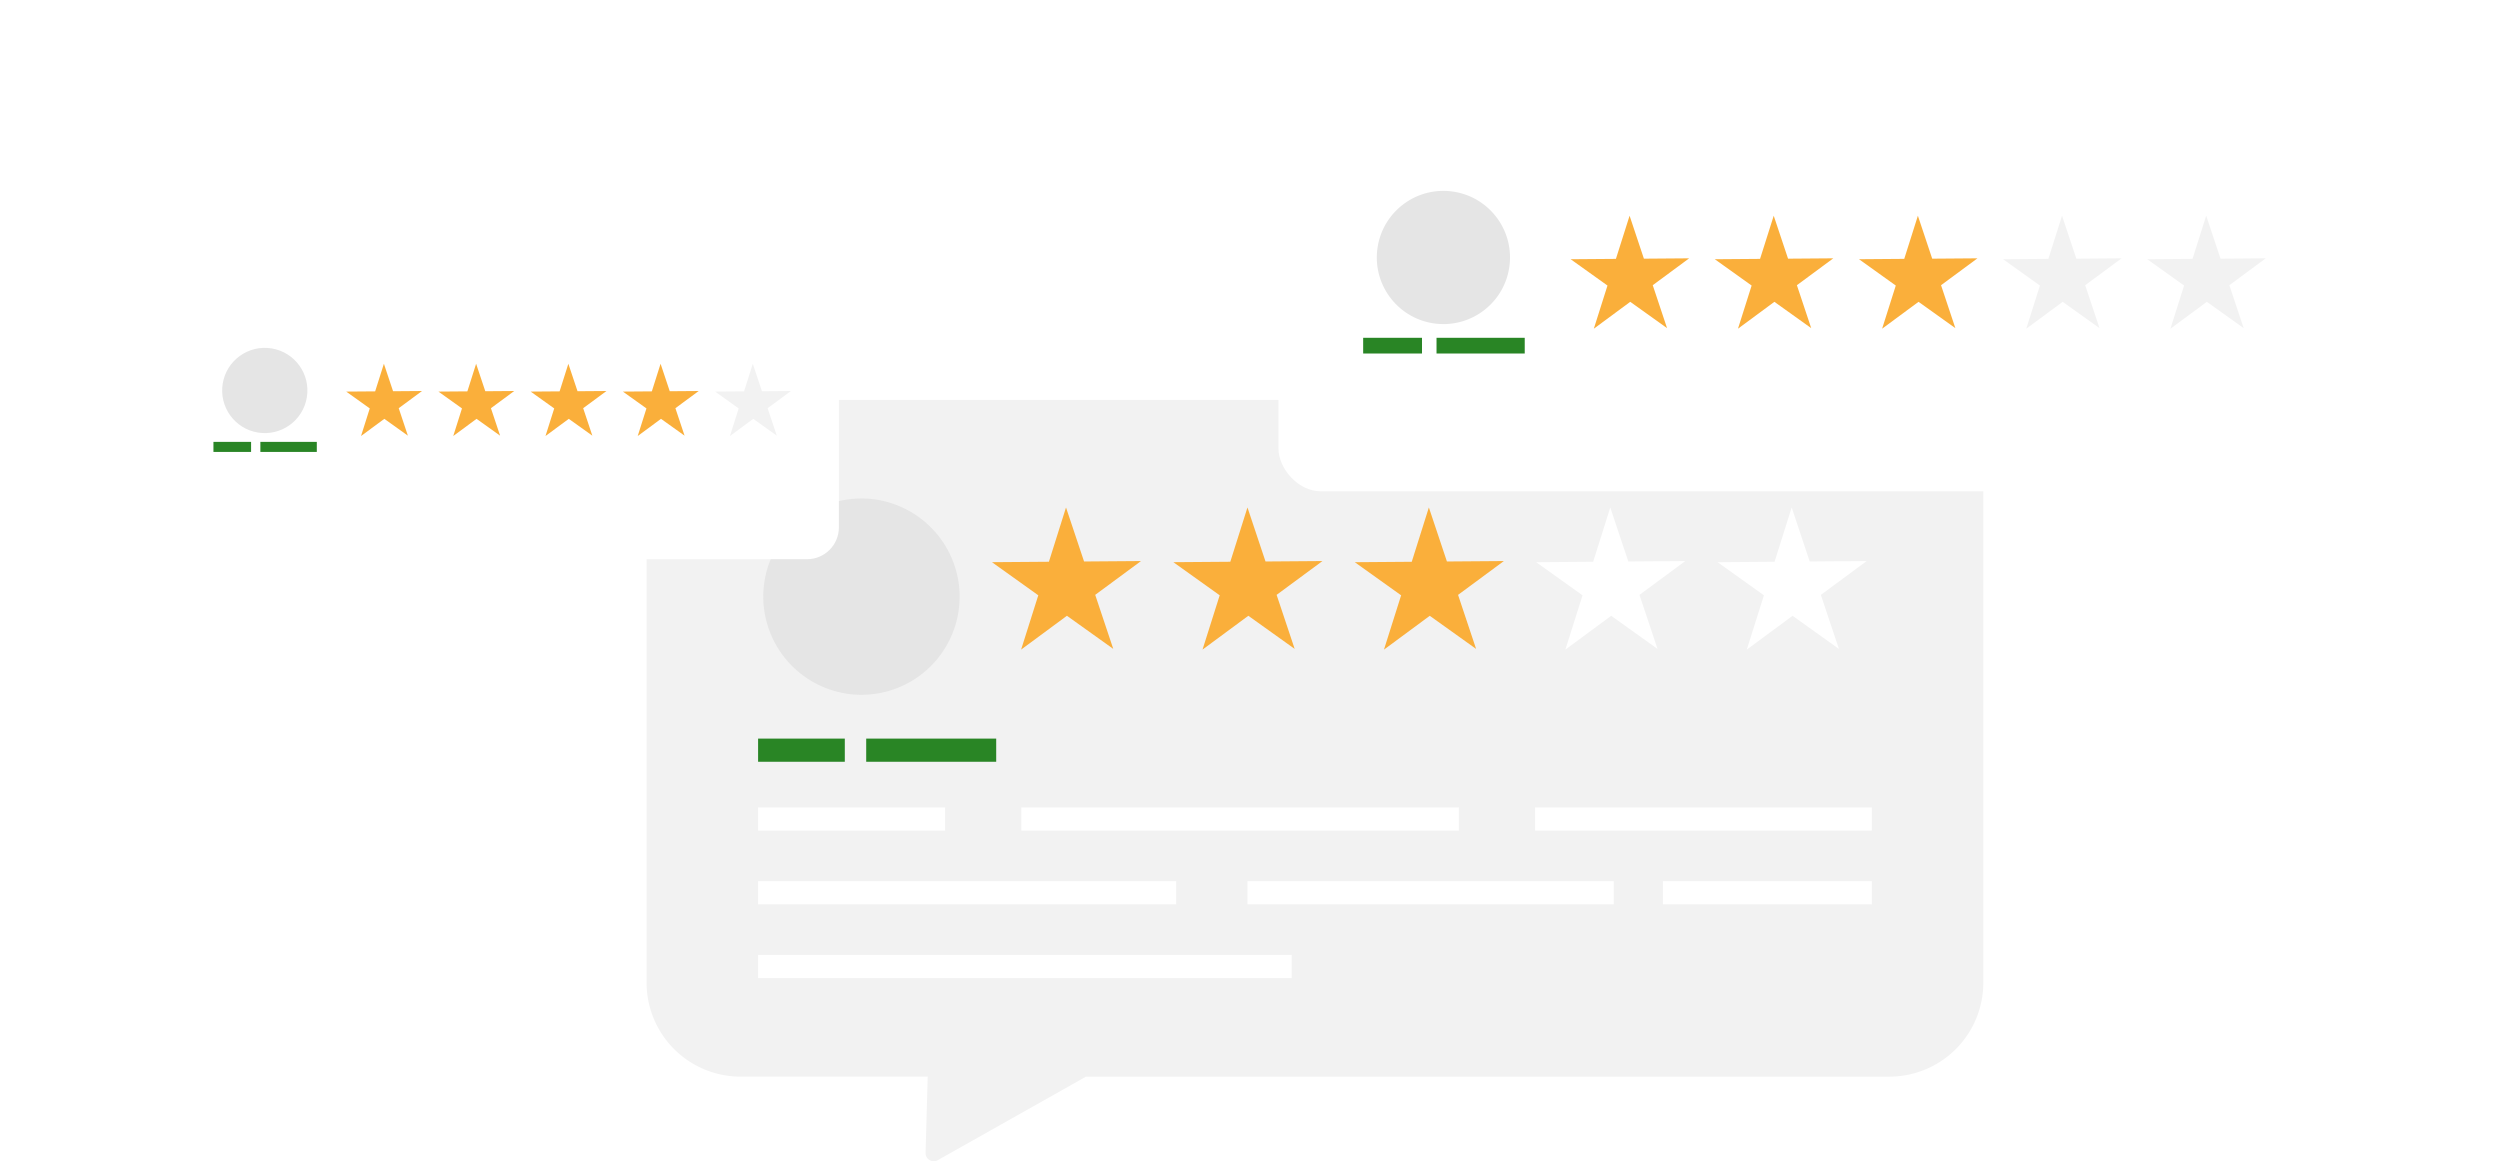 <svg xmlns="http://www.w3.org/2000/svg" xmlns:xlink="http://www.w3.org/1999/xlink" width="235.452" height="109.368" viewBox="0 0 235.452 109.368"><defs><style>.a{fill:#f2f2f2;}.b{fill:#e5e5e5;}.c{fill:#faaf3b;}.d{fill:#fff;}.e{fill:#298525;}.f{filter:url(#c);}.g{filter:url(#a);}</style><filter id="a" x="0" y="17.659" width="94.007" height="50.008" filterUnits="userSpaceOnUse"><feOffset dy="5" input="SourceAlpha"/><feGaussianBlur stdDeviation="5" result="b"/><feFlood flood-opacity="0.102"/><feComposite operator="in" in2="b"/><feComposite in="SourceGraphic"/></filter><filter id="c" x="105.408" y="0" width="130.043" height="61.272" filterUnits="userSpaceOnUse"><feOffset dy="5" input="SourceAlpha"/><feGaussianBlur stdDeviation="5" result="d"/><feFlood flood-opacity="0.102"/><feComposite operator="in" in2="d"/><feComposite in="SourceGraphic"/></filter></defs><g transform="translate(-558.658 -251.316)"><g transform="translate(619.554 288.979)"><path class="a" d="M903.741-157.859H795.548a8.852,8.852,0,0,0-8.852,8.852v46.031a8.852,8.852,0,0,0,8.852,8.852h17.624l-.2,7.176a.768.768,0,0,0,1.107.714l14-7.889h75.659a8.852,8.852,0,0,0,8.852-8.852v-46.031A8.852,8.852,0,0,0,903.741-157.859Z" transform="translate(-786.696 157.859)"/><path class="b" d="M832.623-126.349a9.249,9.249,0,0,1-10.142,10.142,9.274,9.274,0,0,1-8.256-8.255A9.25,9.25,0,0,1,824.368-134.6,9.275,9.275,0,0,1,832.623-126.349Z" transform="translate(-803.188 143.933)"/><path class="c" d="M875-132.532l1.7,5.089,5.364-.041L877.75-124.3l1.7,5.089-4.364-3.119-4.315,3.186,1.618-5.114-4.364-3.119,5.364-.041Z" transform="translate(-835.498 142.661)"/><path class="c" d="M917.724-132.532l1.7,5.089,5.364-.041L920.47-124.3l1.7,5.089-4.364-3.119-4.315,3.186,1.618-5.114-4.364-3.119,5.364-.041Z" transform="translate(-861.133 142.661)"/><path class="c" d="M960.444-132.532l1.7,5.089,5.364-.041-4.315,3.186,1.7,5.089-4.364-3.119-4.315,3.186,1.618-5.114-4.364-3.119,5.364-.041Z" transform="translate(-886.768 142.661)"/><path class="d" d="M1003.164-132.532l1.7,5.089,5.364-.041-4.315,3.186,1.7,5.089-4.364-3.119-4.315,3.186,1.618-5.114-4.364-3.119,5.364-.041Z" transform="translate(-912.403 142.661)"/><path class="d" d="M1045.883-132.532l1.7,5.089,5.364-.041-4.315,3.186,1.7,5.089-4.364-3.119-4.315,3.186,1.618-5.114-4.364-3.119,5.364-.041Z" transform="translate(-938.038 142.661)"/><g transform="translate(10.502 31.899)"><rect class="e" width="8.166" height="2.182"/><rect class="e" width="12.243" height="2.182" transform="translate(10.182)"/></g><g transform="translate(10.502 38.381)"><rect class="d" width="17.613" height="2.182"/><rect class="d" width="41.21" height="2.182" transform="translate(24.79)"/><rect class="d" width="31.717" height="2.182" transform="translate(73.176)"/><g transform="translate(0 6.945)"><rect class="d" width="39.375" height="2.182"/><rect class="d" width="19.679" height="2.182" transform="translate(85.215)"/><rect class="d" width="34.496" height="2.182" transform="translate(46.089)"/></g><g transform="translate(0 13.891)"><rect class="d" width="50.256" height="2.182"/></g></g></g><g transform="translate(573.658 278.975)"><g class="g" transform="matrix(1, 0, 0, 1, -15, -27.66)"><rect class="d" width="64.007" height="20.008" rx="3" transform="translate(15 27.66)"/></g><path class="c" d="M714.293-174.039l.863,2.587,2.727-.021-2.194,1.62.863,2.587-2.219-1.586-2.194,1.62.823-2.6-2.219-1.586,2.727-.021Z" transform="translate(-693.137 180.639)"/><path class="c" d="M733.439-174.039l.863,2.587,2.727-.021-2.194,1.62.863,2.587-2.219-1.586-2.194,1.62.823-2.6-2.219-1.586,2.727-.021Z" transform="translate(-703.598 180.639)"/><path class="c" d="M752.585-174.039l.863,2.587,2.727-.021-2.194,1.62.863,2.587-2.219-1.586-2.194,1.62.823-2.6-2.219-1.586,2.727-.021Z" transform="translate(-714.057 180.639)"/><path class="c" d="M771.732-174.039l.863,2.587,2.727-.021-2.194,1.62.863,2.587-2.219-1.586-2.194,1.62.823-2.6-2.219-1.586,2.727-.021Z" transform="translate(-724.518 180.639)"/><path class="a" d="M790.878-174.039l.863,2.587,2.727-.021-2.194,1.62.863,2.587-2.219-1.586-2.194,1.62.823-2.6-2.219-1.586,2.727-.021Z" transform="translate(-734.978 180.639)"/><g transform="translate(5.102 4.506)"><ellipse class="b" cx="4.014" cy="4.014" rx="4.014" ry="4.014" transform="translate(0.224 7.921) rotate(-80.672)"/><g transform="translate(0 9.451)"><rect class="e" width="3.545" height="0.947"/><rect class="e" width="5.315" height="0.947" transform="translate(4.42)"/></g></g></g><g transform="translate(679.067 261.316)"><g class="f" transform="matrix(1, 0, 0, 1, -120.41, -10)"><rect class="d" width="100.043" height="31.272" rx="4" transform="translate(120.41 10)"/></g><path class="c" d="M1004.779-224.2l1.348,4.044,4.262-.033-3.429,2.532,1.348,4.044-3.468-2.479-3.429,2.532,1.286-4.064-3.468-2.479,4.262-.033Z" transform="translate(-971.712 234.518)"/><path class="c" d="M1032.662-224.2l1.349,4.044,4.262-.033-3.429,2.532,1.348,4.044-3.468-2.479-3.429,2.532,1.286-4.064-3.468-2.479,4.262-.033Z" transform="translate(-986.02 234.518)"/><path class="c" d="M1060.547-224.2l1.348,4.044,4.262-.033-3.429,2.532,1.348,4.044-3.468-2.479-3.429,2.532,1.286-4.064L1055-220.105l4.262-.033Z" transform="translate(-1000.328 234.518)"/><path class="a" d="M1088.431-224.2l1.348,4.044,4.262-.033-3.429,2.532,1.348,4.044-3.468-2.479-3.429,2.532,1.286-4.064-3.468-2.479,4.262-.033Z" transform="translate(-1014.636 234.518)"/><path class="a" d="M1116.315-224.2l1.348,4.044,4.262-.033-3.429,2.532,1.349,4.044-3.468-2.479-3.429,2.532,1.286-4.064-3.468-2.479,4.262-.033Z" transform="translate(-1028.943 234.518)"/><g transform="translate(7.975 7.056)"><ellipse class="b" cx="6.273" cy="6.273" rx="6.273" ry="6.273" transform="translate(0.364 12.386) rotate(-80.82)"/><g transform="translate(0 14.758)"><rect class="e" width="5.541" height="1.48"/><rect class="e" width="8.307" height="1.48" transform="translate(6.909)"/></g></g></g></g></svg>